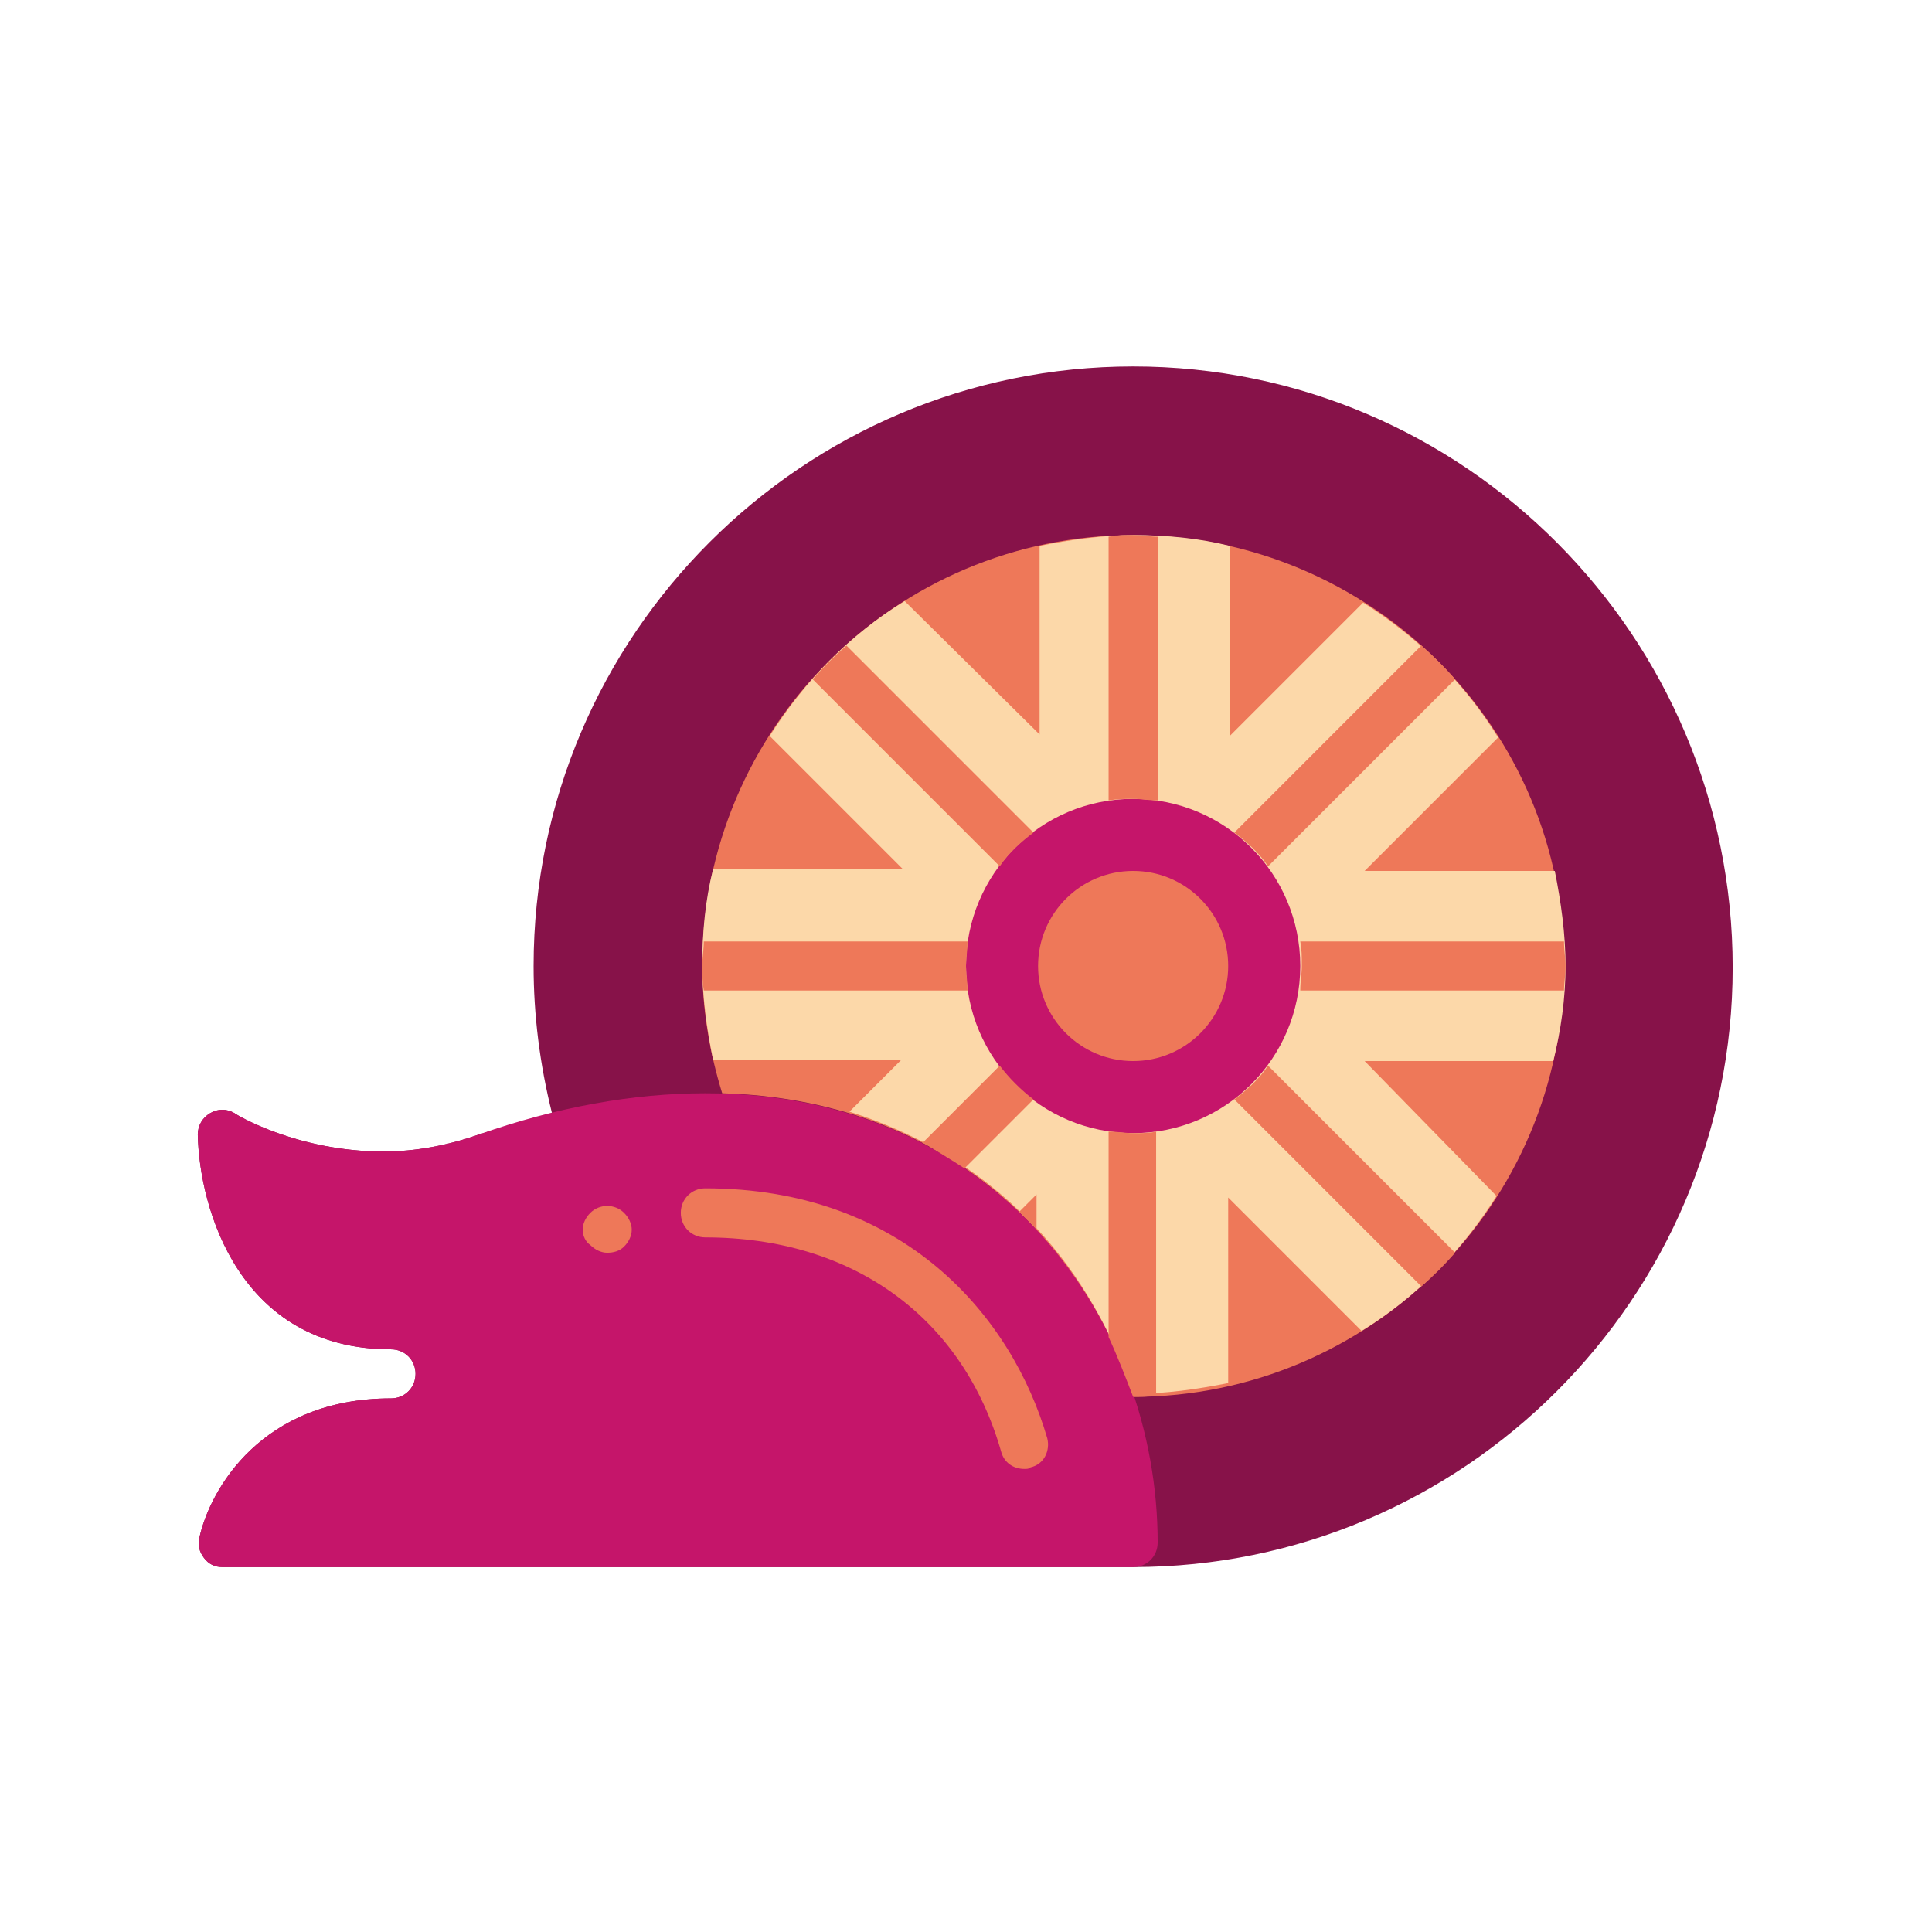<?xml version="1.0" encoding="utf-8"?>
<!-- Generator: Adobe Illustrator 24.3.0, SVG Export Plug-In . SVG Version: 6.00 Build 0)  -->
<svg version="1.1" id="Layer_1" xmlns="http://www.w3.org/2000/svg" xmlns:xlink="http://www.w3.org/1999/xlink" x="0px" y="0px"
	 viewBox="0 0 126 126" enable-background="new 0 0 126 126" xml:space="preserve">
<g>
	<path fill="#871249" d="M73.9,23.9c-21.5,0-39.1,17.5-39.1,39.1c0,3.2,0.4,6.4,1.2,9.6c-1.6,0.4-3.2,0.9-4.8,1.4
		c-2,0.7-4.1,1.1-6.2,1.1c-5.6,0-9.6-2.4-9.7-2.5c-0.5-0.3-1.1-0.3-1.6,0c-0.5,0.3-0.8,0.8-0.8,1.4C13,78.8,15.6,88,25.5,88
		c0.9,0,1.6,0.7,1.6,1.6c0,0.9-0.7,1.6-1.6,1.6c-8.4,0-11.8,5.9-12.5,9.1c-0.1,0.5,0,0.9,0.3,1.3c0.3,0.4,0.7,0.6,1.2,0.6h59.4
		c21.5,0,39.1-17.5,39.1-39.1S95.5,23.9,73.9,23.9L73.9,23.9z"/>
	<path fill="#EE7859" d="M73.9,34.9c-15.5,0-28.1,12.6-28.1,28.1c0,2.9,0.5,5.7,1.3,8.3c14.3,0.4,23.4,9.3,26.8,19.8
		c15.5,0,28.1-12.6,28.1-28.1C102.1,47.5,89.4,34.9,73.9,34.9L73.9,34.9z"/>
	<path fill="#FCD8A9" d="M102.1,63c0-2.1-0.3-4.2-0.7-6.2H89l8.7-8.7c-2.2-3.6-5.3-6.6-8.8-8.8l-8.7,8.7V35.6
		c-2-0.5-4.1-0.7-6.2-0.7s-4.2,0.3-6.2,0.7v12.3L59,39.2c-3.6,2.2-6.6,5.3-8.8,8.8l8.7,8.7H46.5c-0.5,2-0.7,4.1-0.7,6.2
		c0,2.1,0.3,4.2,0.7,6.2h12.3l-3.4,3.4c4.4,1.4,8.1,3.6,11.1,6.5l1.1-1.1v2.2c2.9,3.1,5,6.9,6.3,10.8c2.1,0,4.2-0.3,6.2-0.7V78.1
		l8.7,8.7c3.6-2.2,6.6-5.3,8.8-8.8L89,69.2h12.3C101.8,67.2,102.1,65.1,102.1,63L102.1,63z"/>
	<path fill="#C5156A" d="M46,71.3c-4.7,0-9.7,0.9-14.8,2.7c-2,0.7-4.1,1.1-6.2,1.1c-5.6,0-9.6-2.4-9.7-2.5c-0.5-0.3-1.1-0.3-1.6,0
		c-0.5,0.3-0.8,0.8-0.8,1.4C13,78.8,15.6,88,25.5,88c0.9,0,1.6,0.7,1.6,1.6c0,0.9-0.7,1.6-1.6,1.6c-8.4,0-11.8,5.9-12.5,9.1
		c-0.1,0.5,0,0.9,0.3,1.3c0.3,0.4,0.7,0.6,1.2,0.6h59.4c0.9,0,1.6-0.7,1.6-1.6C75.5,86.3,65.2,71.3,46,71.3L46,71.3z"/>
	<g>
		<path fill="#EE7859" d="M66.8,95.8c-0.7,0-1.3-0.4-1.5-1.1c-2.5-8.8-9.7-14-19.3-14c-0.9,0-1.6-0.7-1.6-1.6s0.7-1.6,1.6-1.6
			c13,0,20,8.4,22.3,16.3c0.2,0.8-0.2,1.7-1.1,1.9C67.1,95.8,67,95.8,66.8,95.8z"/>
	</g>
	<circle fill="#C5156A" cx="73.9" cy="63" r="10.9"/>
	<circle fill="#EE7859" cx="73.9" cy="63" r="6.2"/>
	<g>
		<path fill="#EE7859" d="M39.6,81.7c-0.4,0-0.8-0.2-1.1-0.5C38.2,81,38,80.6,38,80.2c0-0.4,0.2-0.8,0.5-1.1c0.6-0.6,1.6-0.6,2.2,0
			c0.3,0.3,0.5,0.7,0.5,1.1c0,0.4-0.2,0.8-0.5,1.1C40.4,81.6,40,81.7,39.6,81.7L39.6,81.7z"/>
	</g>
	<g>
		<g>
			<path fill="#EE7859" d="M63,63c0-0.5,0.1-1,0.1-1.6H45.9c0,0.5-0.1,1-0.1,1.6s0,1,0.1,1.6h17.2C63.1,64,63,63.5,63,63z"/>
			<path fill="#EE7859" d="M102,61.4H84.8c0.1,0.5,0.1,1,0.1,1.6c0,0.5-0.1,1-0.1,1.6H102c0-0.5,0.1-1,0.1-1.6
				C102.1,62.5,102,62,102,61.4z"/>
			<path fill="#EE7859" d="M73.9,52.1c0.5,0,1,0.1,1.6,0.1V35c-0.5,0-1-0.1-1.6-0.1s-1,0-1.6,0.1v17.2
				C72.9,52.1,73.4,52.1,73.9,52.1z"/>
			<path fill="#EE7859" d="M82.7,56.5l12.2-12.2c-0.7-0.8-1.4-1.5-2.2-2.2L80.5,54.3C81.3,54.9,82.1,55.6,82.7,56.5z"/>
			<path fill="#EE7859" d="M80.5,71.7l12.2,12.2c0.8-0.7,1.5-1.4,2.2-2.2L82.7,69.5C82.1,70.4,81.3,71.1,80.5,71.7z"/>
			<path fill="#EE7859" d="M67.4,54.3L55.2,42.1c-0.8,0.7-1.5,1.4-2.2,2.2l12.2,12.2C65.8,55.6,66.6,54.9,67.4,54.3L67.4,54.3z"/>
		</g>
		<path fill="#EE7859" d="M62.9,76.2l4.5-4.5c-0.8-0.6-1.6-1.4-2.2-2.2l-5,5C61.1,75.1,62,75.6,62.9,76.2L62.9,76.2z"/>
		<path fill="#EE7859" d="M73.9,73.9c-0.5,0-1-0.1-1.6-0.1v13.4c0.6,1.3,1.1,2.6,1.6,3.9c0.5,0,1,0,1.5-0.1V73.8
			C75,73.9,74.5,73.9,73.9,73.9L73.9,73.9z"/>
	</g>
</g>
</svg>
